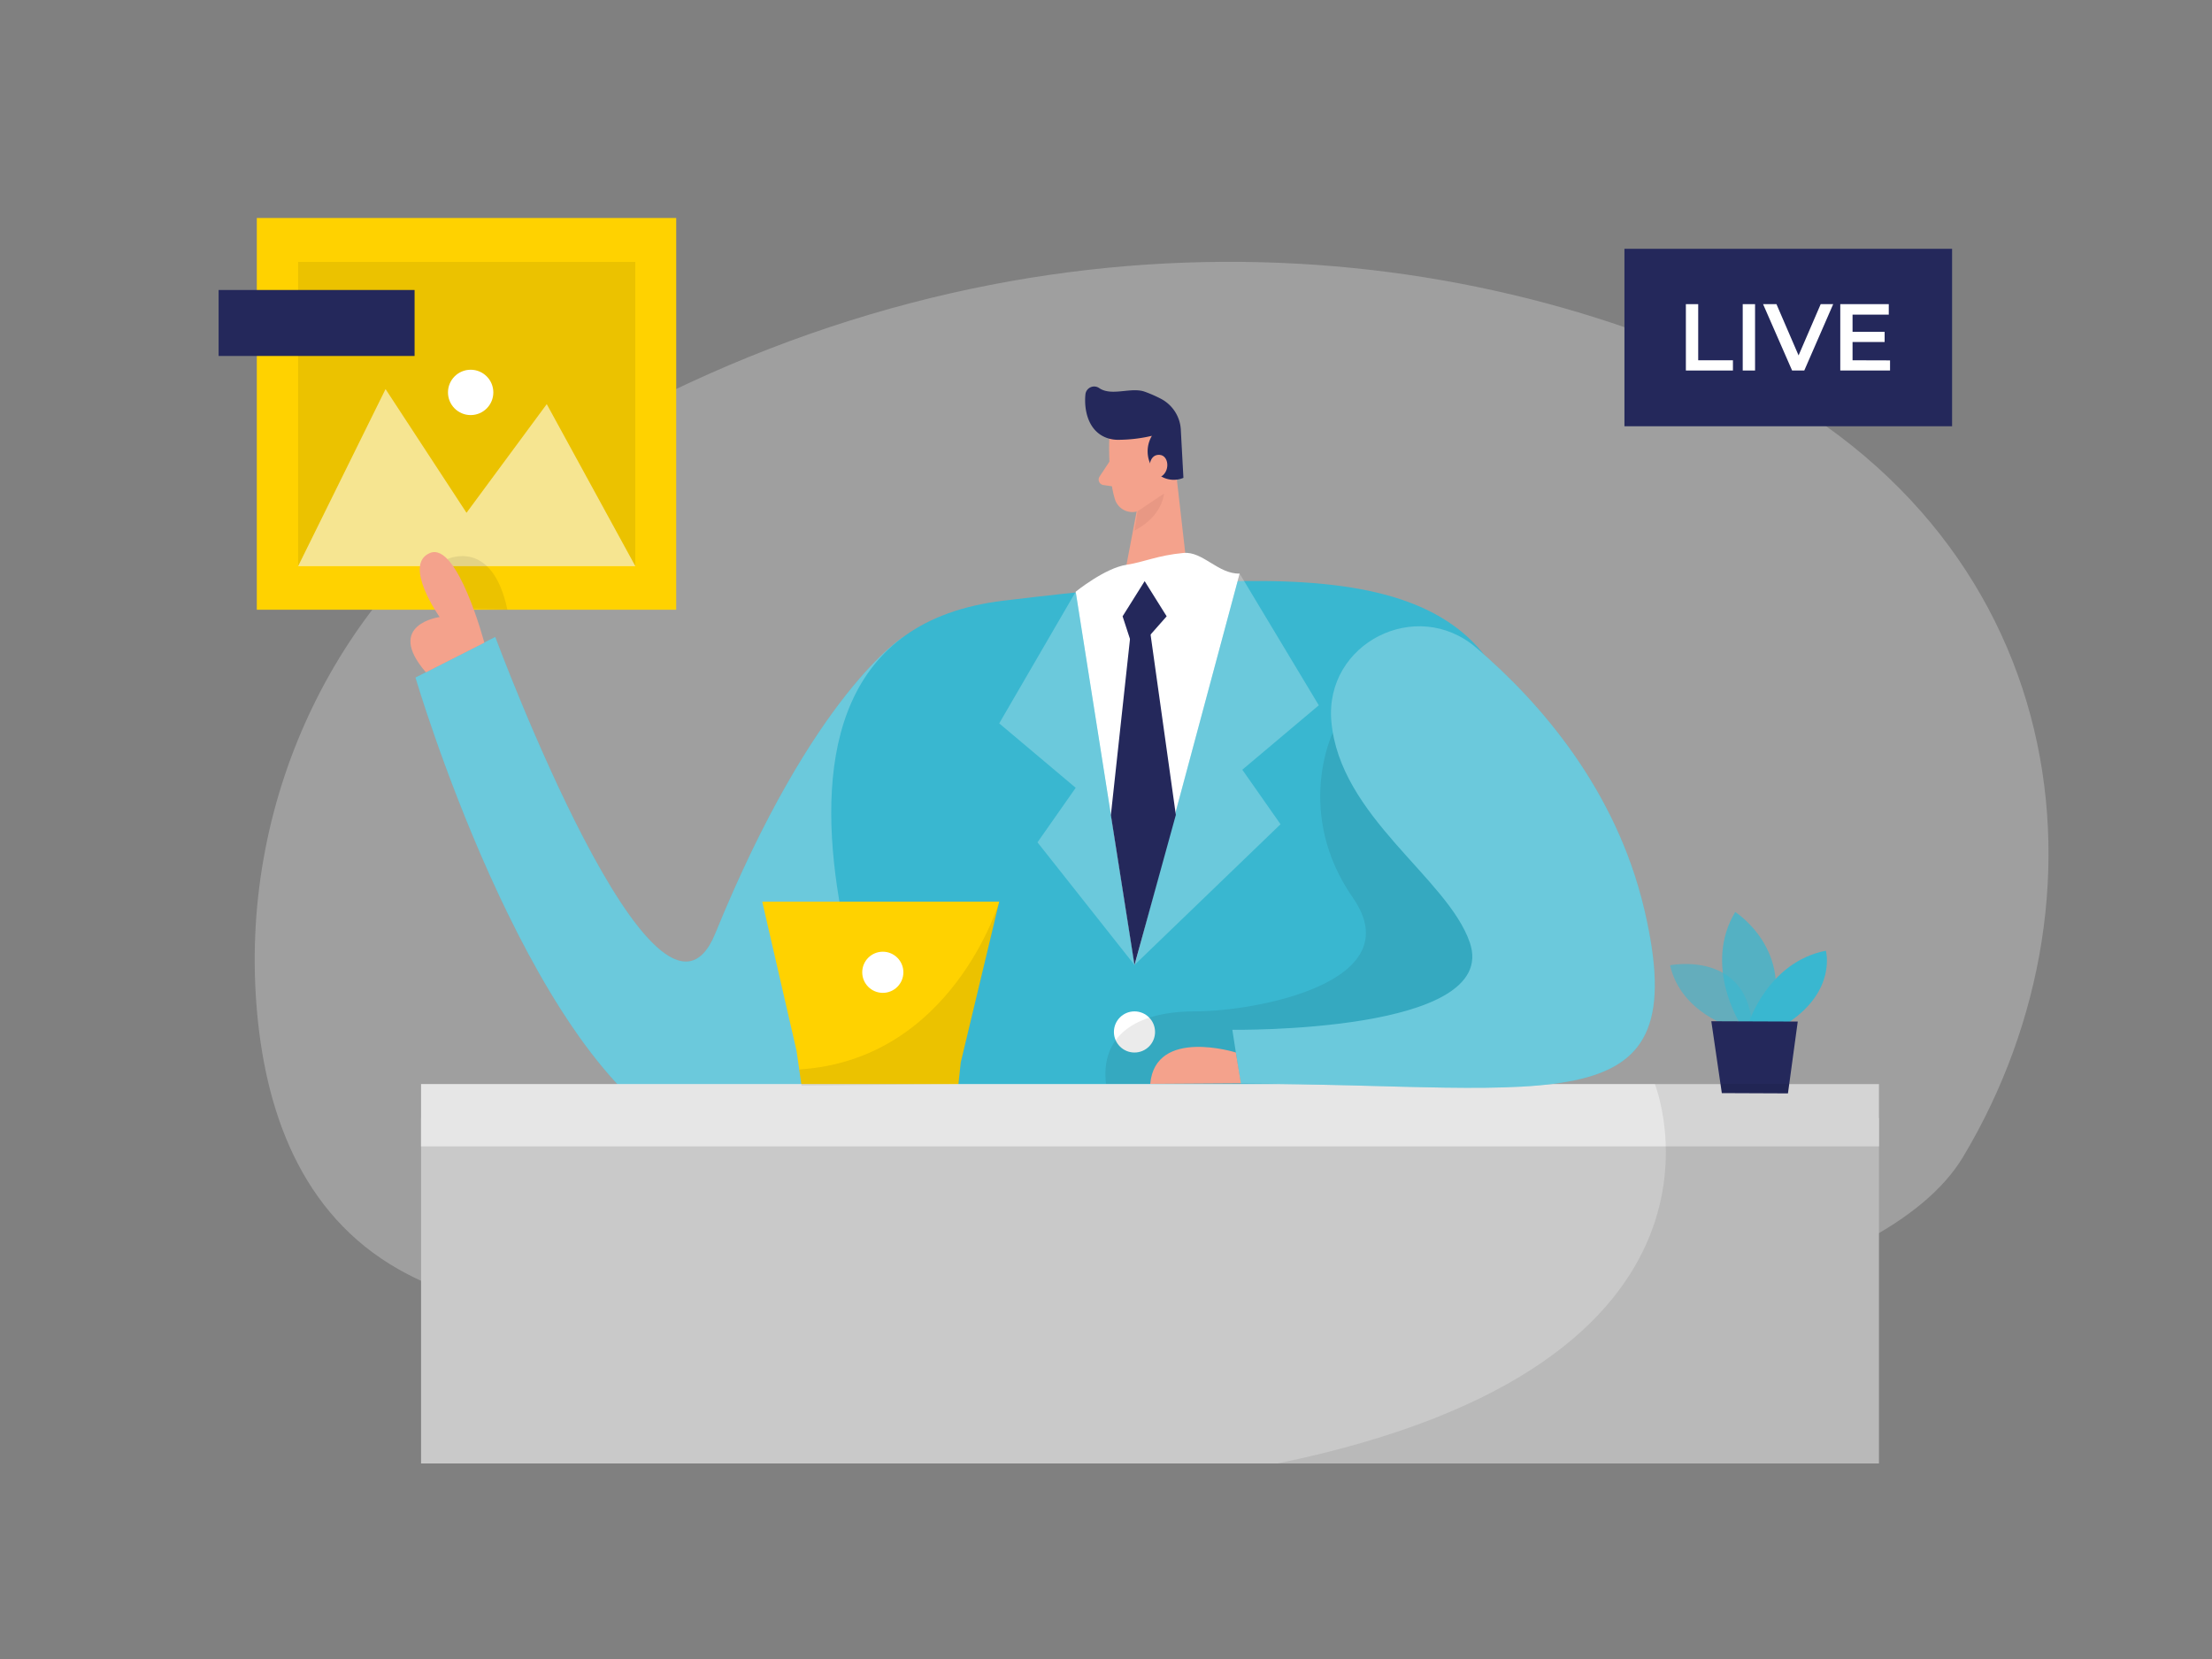 <svg id="Layer_1" data-name="Layer 1" xmlns="http://www.w3.org/2000/svg" viewBox="0 0 400 300"><rect x="0" y="0" width="400" height="300" fill="#808080" stroke="none"/><title>#100_news presenter_twocolour</title><path d="M91.45,87.71c-30.1,19.72-47.93,55.92-45.1,93.71,1.45,19.32,8,38.08,25.77,48.14,47.53,27,254.64,26.78,282.87-20.36,29.08-48.55,19.09-116.14-47-144.54C250.65,40,169.17,36.79,91.45,87.71Z" fill="#e6e6e6" opacity="0.3"/><rect x="46.44" y="39.42" width="75.84" height="70.84" fill="#ffd200"/><rect x="53.91" y="47.36" width="60.97" height="54.94" opacity="0.08"/><polygon points="53.91 102.38 69.72 70.36 84.36 92.73 98.87 73.08 114.89 102.38 53.91 102.38" fill="#fff" opacity="0.57"/><path d="M163.36,115.18s-16.18,9.88-34,53.59c-10.43,25.65-39.8-53.59-39.8-53.59l-14.43,7.34s19.9,67.67,47.6,82.46,52.57-9.21,54-38.89S163.36,115.18,163.36,115.18Z" fill="#39b7d0"/><path d="M163.36,115.18s-16.18,9.88-34,53.59c-10.43,25.65-39.8-53.59-39.8-53.59l-14.43,7.34s19.9,67.67,47.6,82.46,52.57-9.21,54-38.89S163.36,115.18,163.36,115.18Z" fill="#fff" opacity="0.25"/><path d="M165.71,206.77s-43.47-91,15.68-98.14,89.63-6.34,94.11,28.62-22,69.52-22,69.52Z" fill="#39b7d0"/><polygon points="144.04 190.01 137.84 163.05 180.69 163.05 173.73 192.13 173.12 197.88 144.95 196.32 144.04 190.01" fill="#ffd200"/><circle cx="159.64" cy="175.82" r="3.72" fill="#fff"/><circle cx="205.15" cy="186.61" r="3.72" fill="#fff"/><rect x="76.14" y="202.18" width="263.63" height="62.46" fill="#c9c9c9"/><rect x="76.14" y="196.03" width="263.63" height="11.27" fill="#e6e6e6"/><path d="M313.42,185.84S304,183.28,302,174.55c0,0,14.52-2.93,14.93,12.06Z" fill="#39b7d0" opacity="0.58"/><path d="M314.57,184.91s-6.55-10.36-.79-20c0,0,11,7,6.14,20.06Z" fill="#39b7d0" opacity="0.73"/><path d="M316.25,184.92s3.47-10.94,13.92-13c0,0,2,7.1-6.77,13Z" fill="#39b7d0"/><polygon points="309.46 184.67 311.36 197.67 323.32 197.72 325.09 184.73 309.46 184.67" fill="#24285b"/><path d="M200.6,79.32s-.31,6.59,1,10.91a3.3,3.3,0,0,0,4.14,2.22c2.17-.68,4.9-2.22,5.49-5.73l1.73-5.84a5.93,5.93,0,0,0-2.86-6.22C206.25,72.14,200.58,75.29,200.6,79.32Z" fill="#f4a28c"/><polygon points="212.49 83.86 214.94 105.34 203 105.84 206.01 90.01 212.49 83.86" fill="#f4a28c"/><path d="M202.24,79.53a26.94,26.94,0,0,0,6.06-.72,5.5,5.5,0,0,0,.25,6A4.48,4.48,0,0,0,214,86.41l-.46-8.47a6.73,6.73,0,0,0-3.65-5.85A24.09,24.09,0,0,0,207,70.83c-2.48-.88-6,.89-8.24-.66a1.59,1.59,0,0,0-2.48,1.14c-.27,2.59.36,6.63,3.9,7.89A6,6,0,0,0,202.24,79.53Z" fill="#24285b"/><path d="M207.83,84.67s-.05-2.54,1.86-2.42,2,3.79-.56,4.24Z" fill="#f4a28c"/><path d="M241,132.5s-7,14.52,3.64,29.83-17.52,20.56-28.52,20.56S199,187.43,200,196h61l18-16.35,2.33-19.38-11-19.54Z" opacity="0.08"/><path d="M200.62,83.48l-1.73,2.62a1,1,0,0,0,.73,1.62l2.54.38Z" fill="#f4a28c"/><path d="M205.72,92.45l4.77-3.2s-.17,4-5.34,6.7Z" fill="#ce8172" opacity="0.31"/><rect x="293.75" y="44.99" width="59.25" height="32.09" fill="#24285b"/><path d="M304.86,55h2.23V65.15h6.28V67h-8.51Z" fill="#fff"/><path d="M315.14,55h2.23V67h-2.23Z" fill="#fff"/><path d="M331.5,55l-5.23,12h-2.2l-5.25-12h2.42l4,9.27,4-9.27Z" fill="#fff"/><path d="M341.78,65.17V67h-9V55h8.77V56.9H335V60h5.8v1.84H335v3.31Z" fill="#fff"/><path d="M80.91,101.1s8.09-3.89,10.84,9.15l-9-.2Z" opacity="0.08"/><path d="M194.52,107s5.27-4.28,9.19-4.87c3.21-.49,5.54-1.69,10.32-2.14,3.48-.32,6.27,3.85,10.14,3.73l-19,70.78Z" fill="#fff"/><polygon points="194.52 107.01 180.69 130.81 194.52 142.46 187.61 152.32 205.15 174.5 194.52 107.01" fill="#fff" opacity="0.25"/><polygon points="224.17 103.73 238.48 127.54 224.65 139.19 231.56 149.05 205.15 174.5 224.17 103.73" fill="#fff" opacity="0.25"/><polygon points="203 111.45 205.15 118.04 210.97 111.45 206.99 105.09 203 111.45" fill="#24285b"/><polygon points="204.34 115.55 200.88 147.39 205.15 174.5 212.63 147.36 207.83 113.11 204.34 115.55" fill="#24285b"/><path d="M180.7,163.05s-8.47,28.6-36.17,30.34l.42,2.93,28.37-.29.41-3.9Z" opacity="0.08"/><path d="M240.75,130.43c-1.23-14.12,15.38-22.53,26.16-13.33,11.37,9.71,25.3,25.49,30.44,47.39,9.25,39.42-15.5,31.72-73,31.44l-1.5-9.71s48.62.69,42.93-15.81C261.75,158.72,242.25,147.7,240.75,130.43Z" fill="#39b7d0"/><path d="M240.75,130.43c-1.23-14.12,15.38-22.53,26.16-13.33,11.37,9.71,25.3,25.49,30.44,47.39,9.25,39.42-15.5,31.72-73,31.44l-1.5-9.71s48.62.69,42.93-15.81C261.75,158.72,242.25,147.7,240.75,130.43Z" fill="#fff" opacity="0.25"/><path d="M223.48,190.32S208.91,185.76,208,196l16.4-.1Z" fill="#f4a28c"/><path d="M87.58,116.22S82.75,97.92,77.75,100s1.75,11.58,1.75,11.58-10,1.31-2.48,10Z" fill="#f4a28c"/><path d="M299.24,196S319.5,246.49,231,264.64H339.77V196Z" opacity="0.08"/><rect x="39.53" y="52.44" width="35.44" height="11.93" fill="#24285b"/><circle cx="85.11" cy="70.96" r="4.1" fill="#fff"/></svg>